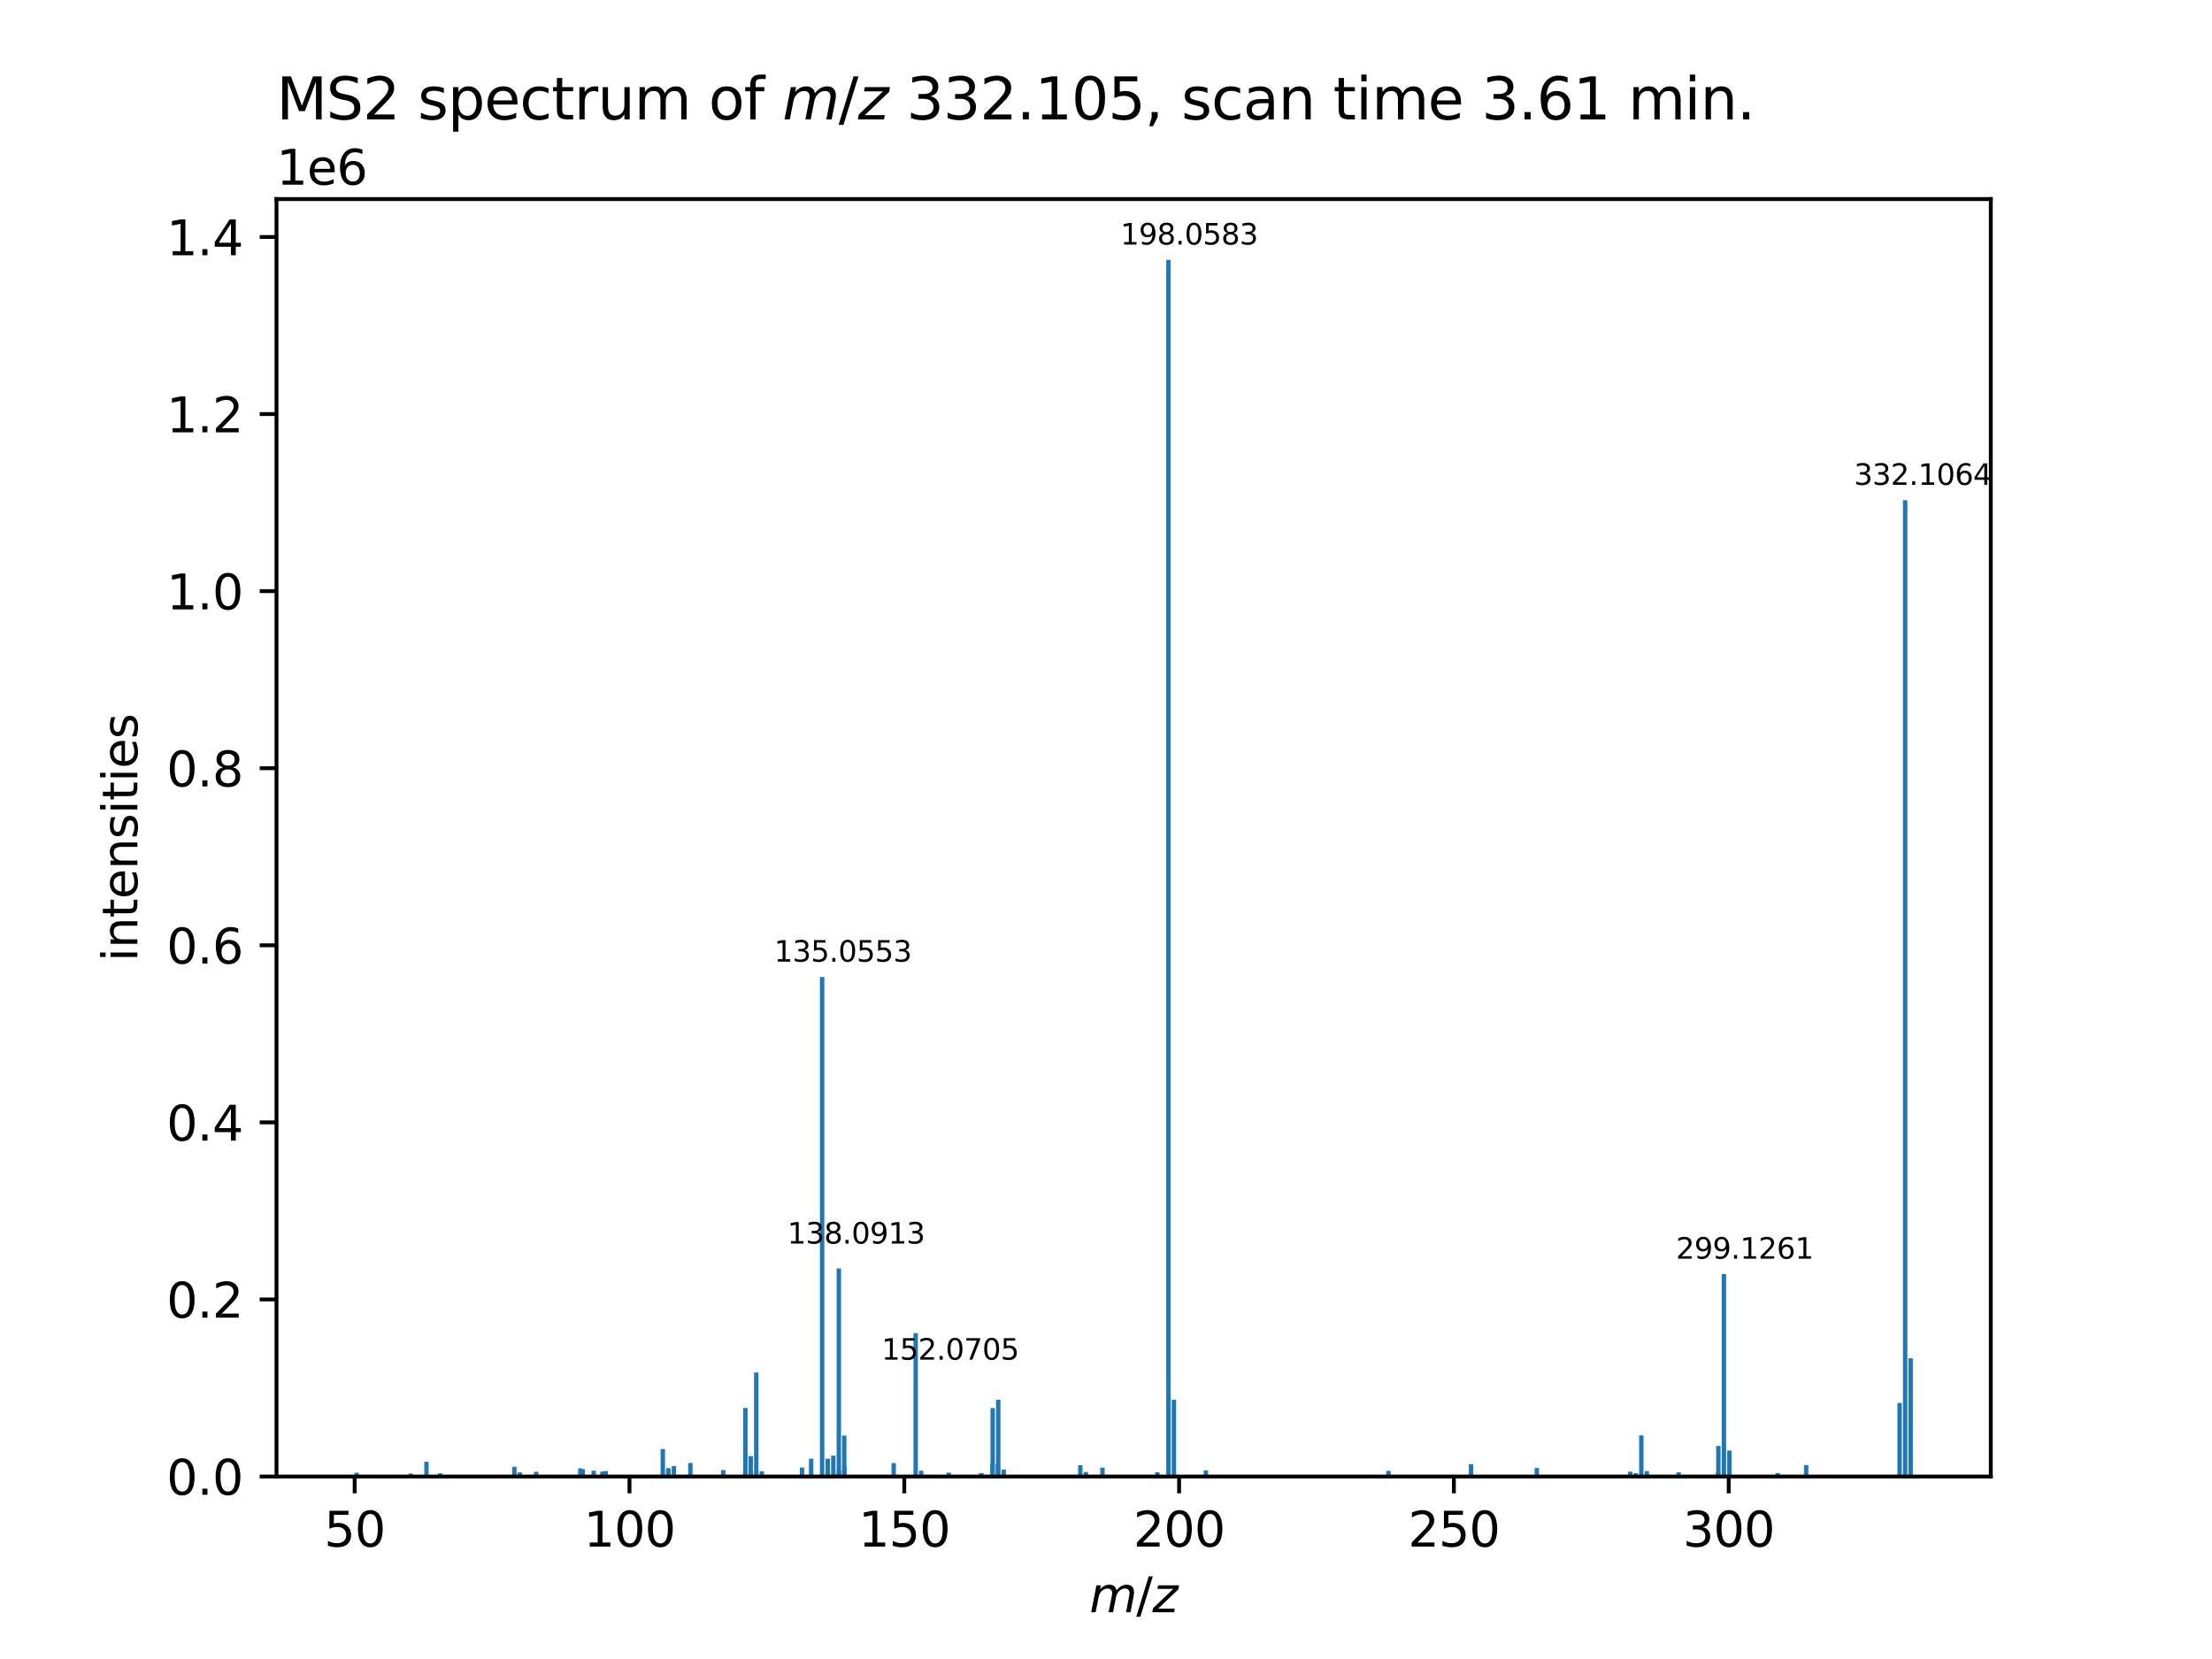 <?xml version="1.0" encoding="utf-8" standalone="no"?>
<!DOCTYPE svg PUBLIC "-//W3C//DTD SVG 1.1//EN"
  "http://www.w3.org/Graphics/SVG/1.1/DTD/svg11.dtd">
<svg xmlns:xlink="http://www.w3.org/1999/xlink" width="460.8pt" height="345.6pt" viewBox="0 0 460.8 345.6" xmlns="http://www.w3.org/2000/svg" version="1.1">
 <defs>
  <style type="text/css">*{stroke-linejoin: round; stroke-linecap: butt}</style>
 </defs>
 <g id="figure_1">
  <g id="patch_1">
   <path d="M 0 345.6 
L 460.8 345.6 
L 460.8 0 
L 0 0 
z
" style="fill: #ffffff"/>
  </g>
  <g id="axes_1">
   <g id="patch_2">
    <path d="M 57.6 307.584 
L 414.72 307.584 
L 414.72 41.472 
L 57.6 41.472 
z
" style="fill: #ffffff"/>
   </g>
   <g id="patch_3">
    <path d="M 73.833 307.584 
L 74.749 307.584 
L 74.749 306.797 
L 73.833 306.797 
z
" clip-path="url(#p0281f2d5b8)" style="fill: #1f77b4"/>
   </g>
   <g id="patch_4">
    <path d="M 85.114 307.584 
L 86.03 307.584 
L 86.03 306.963 
L 85.114 306.963 
z
" clip-path="url(#p0281f2d5b8)" style="fill: #1f77b4"/>
   </g>
   <g id="patch_5">
    <path d="M 88.377 307.584 
L 89.293 307.584 
L 89.293 304.51 
L 88.377 304.51 
z
" clip-path="url(#p0281f2d5b8)" style="fill: #1f77b4"/>
   </g>
   <g id="patch_6">
    <path d="M 91.212 307.584 
L 92.128 307.584 
L 92.128 306.92 
L 91.212 306.92 
z
" clip-path="url(#p0281f2d5b8)" style="fill: #1f77b4"/>
   </g>
   <g id="patch_7">
    <path d="M 106.693 307.584 
L 107.609 307.584 
L 107.609 305.558 
L 106.693 305.558 
z
" clip-path="url(#p0281f2d5b8)" style="fill: #1f77b4"/>
   </g>
   <g id="patch_8">
    <path d="M 107.832 307.584 
L 108.748 307.584 
L 108.748 306.723 
L 107.832 306.723 
z
" clip-path="url(#p0281f2d5b8)" style="fill: #1f77b4"/>
   </g>
   <g id="patch_9">
    <path d="M 111.239 307.584 
L 112.155 307.584 
L 112.155 306.592 
L 111.239 306.592 
z
" clip-path="url(#p0281f2d5b8)" style="fill: #1f77b4"/>
   </g>
   <g id="patch_10">
    <path d="M 120.432 307.584 
L 121.348 307.584 
L 121.348 305.886 
L 120.432 305.886 
z
" clip-path="url(#p0281f2d5b8)" style="fill: #1f77b4"/>
   </g>
   <g id="patch_11">
    <path d="M 120.939 307.584 
L 121.855 307.584 
L 121.855 306.05 
L 120.939 306.05 
z
" clip-path="url(#p0281f2d5b8)" style="fill: #1f77b4"/>
   </g>
   <g id="patch_12">
    <path d="M 123.22 307.584 
L 124.136 307.584 
L 124.136 306.366 
L 123.22 306.366 
z
" clip-path="url(#p0281f2d5b8)" style="fill: #1f77b4"/>
   </g>
   <g id="patch_13">
    <path d="M 125.033 307.584 
L 125.949 307.584 
L 125.949 306.554 
L 125.033 306.554 
z
" clip-path="url(#p0281f2d5b8)" style="fill: #1f77b4"/>
   </g>
   <g id="patch_14">
    <path d="M 125.731 307.584 
L 126.647 307.584 
L 126.647 306.445 
L 125.731 306.445 
z
" clip-path="url(#p0281f2d5b8)" style="fill: #1f77b4"/>
   </g>
   <g id="patch_15">
    <path d="M 137.618 307.584 
L 138.534 307.584 
L 138.534 301.868 
L 137.618 301.868 
z
" clip-path="url(#p0281f2d5b8)" style="fill: #1f77b4"/>
   </g>
   <g id="patch_16">
    <path d="M 138.745 307.584 
L 139.661 307.584 
L 139.661 306.257 
L 138.745 306.257 
z
" clip-path="url(#p0281f2d5b8)" style="fill: #1f77b4"/>
   </g>
   <g id="patch_17">
    <path d="M 138.772 307.584 
L 139.688 307.584 
L 139.688 305.852 
L 138.772 305.852 
z
" clip-path="url(#p0281f2d5b8)" style="fill: #1f77b4"/>
   </g>
   <g id="patch_18">
    <path d="M 139.926 307.584 
L 140.842 307.584 
L 140.842 305.415 
L 139.926 305.415 
z
" clip-path="url(#p0281f2d5b8)" style="fill: #1f77b4"/>
   </g>
   <g id="patch_19">
    <path d="M 143.36 307.584 
L 144.276 307.584 
L 144.276 304.765 
L 143.36 304.765 
z
" clip-path="url(#p0281f2d5b8)" style="fill: #1f77b4"/>
   </g>
   <g id="patch_20">
    <path d="M 150.203 307.584 
L 151.119 307.584 
L 151.119 306.239 
L 150.203 306.239 
z
" clip-path="url(#p0281f2d5b8)" style="fill: #1f77b4"/>
   </g>
   <g id="patch_21">
    <path d="M 154.792 307.584 
L 155.708 307.584 
L 155.708 306.465 
L 154.792 306.465 
z
" clip-path="url(#p0281f2d5b8)" style="fill: #1f77b4"/>
   </g>
   <g id="patch_22">
    <path d="M 154.819 307.584 
L 155.735 307.584 
L 155.735 293.306 
L 154.819 293.306 
z
" clip-path="url(#p0281f2d5b8)" style="fill: #1f77b4"/>
   </g>
   <g id="patch_23">
    <path d="M 155.932 307.584 
L 156.848 307.584 
L 156.848 303.343 
L 155.932 303.343 
z
" clip-path="url(#p0281f2d5b8)" style="fill: #1f77b4"/>
   </g>
   <g id="patch_24">
    <path d="M 155.968 307.584 
L 156.884 307.584 
L 156.884 306.438 
L 155.968 306.438 
z
" clip-path="url(#p0281f2d5b8)" style="fill: #1f77b4"/>
   </g>
   <g id="patch_25">
    <path d="M 157.085 307.584 
L 158.001 307.584 
L 158.001 285.92 
L 157.085 285.92 
z
" clip-path="url(#p0281f2d5b8)" style="fill: #1f77b4"/>
   </g>
   <g id="patch_26">
    <path d="M 158.234 307.584 
L 159.15 307.584 
L 159.15 306.498 
L 158.234 306.498 
z
" clip-path="url(#p0281f2d5b8)" style="fill: #1f77b4"/>
   </g>
   <g id="patch_27">
    <path d="M 166.62 307.584 
L 167.536 307.584 
L 167.536 305.725 
L 166.62 305.725 
z
" clip-path="url(#p0281f2d5b8)" style="fill: #1f77b4"/>
   </g>
   <g id="patch_28">
    <path d="M 168.517 307.584 
L 169.433 307.584 
L 169.433 303.867 
L 168.517 303.867 
z
" clip-path="url(#p0281f2d5b8)" style="fill: #1f77b4"/>
   </g>
   <g id="patch_29">
    <path d="M 170.81 307.584 
L 171.726 307.584 
L 171.726 203.531 
L 170.81 203.531 
z
" clip-path="url(#p0281f2d5b8)" style="fill: #1f77b4"/>
   </g>
   <g id="patch_30">
    <path d="M 171.96 307.584 
L 172.876 307.584 
L 172.876 303.873 
L 171.96 303.873 
z
" clip-path="url(#p0281f2d5b8)" style="fill: #1f77b4"/>
   </g>
   <g id="patch_31">
    <path d="M 171.978 307.584 
L 172.894 307.584 
L 172.894 304.059 
L 171.978 304.059 
z
" clip-path="url(#p0281f2d5b8)" style="fill: #1f77b4"/>
   </g>
   <g id="patch_32">
    <path d="M 173.133 307.584 
L 174.049 307.584 
L 174.049 303.244 
L 173.133 303.244 
z
" clip-path="url(#p0281f2d5b8)" style="fill: #1f77b4"/>
   </g>
   <g id="patch_33">
    <path d="M 174.286 307.584 
L 175.202 307.584 
L 175.202 264.241 
L 174.286 264.241 
z
" clip-path="url(#p0281f2d5b8)" style="fill: #1f77b4"/>
   </g>
   <g id="patch_34">
    <path d="M 174.299 307.584 
L 175.215 307.584 
L 175.215 306.329 
L 174.299 306.329 
z
" clip-path="url(#p0281f2d5b8)" style="fill: #1f77b4"/>
   </g>
   <g id="patch_35">
    <path d="M 175.413 307.584 
L 176.329 307.584 
L 176.329 299.053 
L 175.413 299.053 
z
" clip-path="url(#p0281f2d5b8)" style="fill: #1f77b4"/>
   </g>
   <g id="patch_36">
    <path d="M 175.435 307.584 
L 176.351 307.584 
L 176.351 305.374 
L 175.435 305.374 
z
" clip-path="url(#p0281f2d5b8)" style="fill: #1f77b4"/>
   </g>
   <g id="patch_37">
    <path d="M 185.718 307.584 
L 186.634 307.584 
L 186.634 304.785 
L 185.718 304.785 
z
" clip-path="url(#p0281f2d5b8)" style="fill: #1f77b4"/>
   </g>
   <g id="patch_38">
    <path d="M 190.292 307.584 
L 191.208 307.584 
L 191.208 277.725 
L 190.292 277.725 
z
" clip-path="url(#p0281f2d5b8)" style="fill: #1f77b4"/>
   </g>
   <g id="patch_39">
    <path d="M 191.44 307.584 
L 192.356 307.584 
L 192.356 306.378 
L 191.44 306.378 
z
" clip-path="url(#p0281f2d5b8)" style="fill: #1f77b4"/>
   </g>
   <g id="patch_40">
    <path d="M 197.188 307.584 
L 198.104 307.584 
L 198.104 306.772 
L 197.188 306.772 
z
" clip-path="url(#p0281f2d5b8)" style="fill: #1f77b4"/>
   </g>
   <g id="patch_41">
    <path d="M 203.944 307.584 
L 204.86 307.584 
L 204.86 306.936 
L 203.944 306.936 
z
" clip-path="url(#p0281f2d5b8)" style="fill: #1f77b4"/>
   </g>
   <g id="patch_42">
    <path d="M 203.971 307.584 
L 204.887 307.584 
L 204.887 306.871 
L 203.971 306.871 
z
" clip-path="url(#p0281f2d5b8)" style="fill: #1f77b4"/>
   </g>
   <g id="patch_43">
    <path d="M 206.277 307.584 
L 207.193 307.584 
L 207.193 304.931 
L 206.277 304.931 
z
" clip-path="url(#p0281f2d5b8)" style="fill: #1f77b4"/>
   </g>
   <g id="patch_44">
    <path d="M 206.339 307.584 
L 207.255 307.584 
L 207.255 293.328 
L 206.339 293.328 
z
" clip-path="url(#p0281f2d5b8)" style="fill: #1f77b4"/>
   </g>
   <g id="patch_45">
    <path d="M 207.417 307.584 
L 208.333 307.584 
L 208.333 304.875 
L 207.417 304.875 
z
" clip-path="url(#p0281f2d5b8)" style="fill: #1f77b4"/>
   </g>
   <g id="patch_46">
    <path d="M 207.493 307.584 
L 208.409 307.584 
L 208.409 291.594 
L 207.493 291.594 
z
" clip-path="url(#p0281f2d5b8)" style="fill: #1f77b4"/>
   </g>
   <g id="patch_47">
    <path d="M 208.643 307.584 
L 209.559 307.584 
L 209.559 306.158 
L 208.643 306.158 
z
" clip-path="url(#p0281f2d5b8)" style="fill: #1f77b4"/>
   </g>
   <g id="patch_48">
    <path d="M 224.59 307.584 
L 225.506 307.584 
L 225.506 305.232 
L 224.59 305.232 
z
" clip-path="url(#p0281f2d5b8)" style="fill: #1f77b4"/>
   </g>
   <g id="patch_49">
    <path d="M 225.745 307.584 
L 226.661 307.584 
L 226.661 306.652 
L 225.745 306.652 
z
" clip-path="url(#p0281f2d5b8)" style="fill: #1f77b4"/>
   </g>
   <g id="patch_50">
    <path d="M 229.207 307.584 
L 230.123 307.584 
L 230.123 305.736 
L 229.207 305.736 
z
" clip-path="url(#p0281f2d5b8)" style="fill: #1f77b4"/>
   </g>
   <g id="patch_51">
    <path d="M 240.638 307.584 
L 241.554 307.584 
L 241.554 306.686 
L 240.638 306.686 
z
" clip-path="url(#p0281f2d5b8)" style="fill: #1f77b4"/>
   </g>
   <g id="patch_52">
    <path d="M 242.945 307.584 
L 243.861 307.584 
L 243.861 54.144 
L 242.945 54.144 
z
" clip-path="url(#p0281f2d5b8)" style="fill: #1f77b4"/>
   </g>
   <g id="patch_53">
    <path d="M 244.094 307.584 
L 245.01 307.584 
L 245.01 291.594 
L 244.094 291.594 
z
" clip-path="url(#p0281f2d5b8)" style="fill: #1f77b4"/>
   </g>
   <g id="patch_54">
    <path d="M 250.746 307.584 
L 251.662 307.584 
L 251.662 306.302 
L 250.746 306.302 
z
" clip-path="url(#p0281f2d5b8)" style="fill: #1f77b4"/>
   </g>
   <g id="patch_55">
    <path d="M 288.788 307.584 
L 289.704 307.584 
L 289.704 306.406 
L 288.788 306.406 
z
" clip-path="url(#p0281f2d5b8)" style="fill: #1f77b4"/>
   </g>
   <g id="patch_56">
    <path d="M 305.989 307.584 
L 306.905 307.584 
L 306.905 305.027 
L 305.989 305.027 
z
" clip-path="url(#p0281f2d5b8)" style="fill: #1f77b4"/>
   </g>
   <g id="patch_57">
    <path d="M 319.686 307.584 
L 320.602 307.584 
L 320.602 305.812 
L 319.686 305.812 
z
" clip-path="url(#p0281f2d5b8)" style="fill: #1f77b4"/>
   </g>
   <g id="patch_58">
    <path d="M 339.153 307.584 
L 340.069 307.584 
L 340.069 306.567 
L 339.153 306.567 
z
" clip-path="url(#p0281f2d5b8)" style="fill: #1f77b4"/>
   </g>
   <g id="patch_59">
    <path d="M 340.301 307.584 
L 341.217 307.584 
L 341.217 306.889 
L 340.301 306.889 
z
" clip-path="url(#p0281f2d5b8)" style="fill: #1f77b4"/>
   </g>
   <g id="patch_60">
    <path d="M 341.462 307.584 
L 342.378 307.584 
L 342.378 299.016 
L 341.462 299.016 
z
" clip-path="url(#p0281f2d5b8)" style="fill: #1f77b4"/>
   </g>
   <g id="patch_61">
    <path d="M 342.611 307.584 
L 343.527 307.584 
L 343.527 306.449 
L 342.611 306.449 
z
" clip-path="url(#p0281f2d5b8)" style="fill: #1f77b4"/>
   </g>
   <g id="patch_62">
    <path d="M 349.229 307.584 
L 350.145 307.584 
L 350.145 306.705 
L 349.229 306.705 
z
" clip-path="url(#p0281f2d5b8)" style="fill: #1f77b4"/>
   </g>
   <g id="patch_63">
    <path d="M 357.438 307.584 
L 358.354 307.584 
L 358.354 306.738 
L 357.438 306.738 
z
" clip-path="url(#p0281f2d5b8)" style="fill: #1f77b4"/>
   </g>
   <g id="patch_64">
    <path d="M 357.509 307.584 
L 358.425 307.584 
L 358.425 301.212 
L 357.509 301.212 
z
" clip-path="url(#p0281f2d5b8)" style="fill: #1f77b4"/>
   </g>
   <g id="patch_65">
    <path d="M 358.663 307.584 
L 359.579 307.584 
L 359.579 265.41 
L 358.663 265.41 
z
" clip-path="url(#p0281f2d5b8)" style="fill: #1f77b4"/>
   </g>
   <g id="patch_66">
    <path d="M 359.812 307.584 
L 360.728 307.584 
L 360.728 302.168 
L 359.812 302.168 
z
" clip-path="url(#p0281f2d5b8)" style="fill: #1f77b4"/>
   </g>
   <g id="patch_67">
    <path d="M 369.858 307.584 
L 370.774 307.584 
L 370.774 306.858 
L 369.858 306.858 
z
" clip-path="url(#p0281f2d5b8)" style="fill: #1f77b4"/>
   </g>
   <g id="patch_68">
    <path d="M 375.801 307.584 
L 376.717 307.584 
L 376.717 305.201 
L 375.801 305.201 
z
" clip-path="url(#p0281f2d5b8)" style="fill: #1f77b4"/>
   </g>
   <g id="patch_69">
    <path d="M 395.264 307.584 
L 396.18 307.584 
L 396.18 292.271 
L 395.264 292.271 
z
" clip-path="url(#p0281f2d5b8)" style="fill: #1f77b4"/>
   </g>
   <g id="patch_70">
    <path d="M 396.424 307.584 
L 397.34 307.584 
L 397.34 104.206 
L 396.424 104.206 
z
" clip-path="url(#p0281f2d5b8)" style="fill: #1f77b4"/>
   </g>
   <g id="patch_71">
    <path d="M 397.571 307.584 
L 398.487 307.584 
L 398.487 282.96 
L 397.571 282.96 
z
" clip-path="url(#p0281f2d5b8)" style="fill: #1f77b4"/>
   </g>
   <g id="matplotlib.axis_1">
    <g id="xtick_1">
     <g id="line2d_1">
      <defs>
       <path id="m055f4d649a" d="M 0 0 
L 0 3.5 
" style="stroke: #000000; stroke-width: 0.8"/>
      </defs>
      <g>
       <use xlink:href="#m055f4d649a" x="73.884" y="307.584" style="stroke: #000000; stroke-width: 0.8"/>
      </g>
     </g>
     <g id="text_1">
      <!-- 50 -->
      <g transform="translate(67.522 322.182) scale(0.1 -0.1)">
       <defs>
        <path id="DejaVuSans-35" d="M 691 4666 
L 3169 4666 
L 3169 4134 
L 1269 4134 
L 1269 2991 
Q 1406 3038 1543 3061 
Q 1681 3084 1819 3084 
Q 2600 3084 3056 2656 
Q 3513 2228 3513 1497 
Q 3513 744 3044 326 
Q 2575 -91 1722 -91 
Q 1428 -91 1123 -41 
Q 819 9 494 109 
L 494 744 
Q 775 591 1075 516 
Q 1375 441 1709 441 
Q 2250 441 2565 725 
Q 2881 1009 2881 1497 
Q 2881 1984 2565 2268 
Q 2250 2553 1709 2553 
Q 1456 2553 1204 2497 
Q 953 2441 691 2322 
L 691 4666 
z
" transform="scale(0.016)"/>
        <path id="DejaVuSans-30" d="M 2034 4250 
Q 1547 4250 1301 3770 
Q 1056 3291 1056 2328 
Q 1056 1369 1301 889 
Q 1547 409 2034 409 
Q 2525 409 2770 889 
Q 3016 1369 3016 2328 
Q 3016 3291 2770 3770 
Q 2525 4250 2034 4250 
z
M 2034 4750 
Q 2819 4750 3233 4129 
Q 3647 3509 3647 2328 
Q 3647 1150 3233 529 
Q 2819 -91 2034 -91 
Q 1250 -91 836 529 
Q 422 1150 422 2328 
Q 422 3509 836 4129 
Q 1250 4750 2034 4750 
z
" transform="scale(0.016)"/>
       </defs>
       <use xlink:href="#DejaVuSans-35"/>
       <use xlink:href="#DejaVuSans-30" x="63.623"/>
      </g>
     </g>
    </g>
    <g id="xtick_2">
     <g id="line2d_2">
      <g>
       <use xlink:href="#m055f4d649a" x="131.132" y="307.584" style="stroke: #000000; stroke-width: 0.8"/>
      </g>
     </g>
     <g id="text_2">
      <!-- 100 -->
      <g transform="translate(121.588 322.182) scale(0.1 -0.1)">
       <defs>
        <path id="DejaVuSans-31" d="M 794 531 
L 1825 531 
L 1825 4091 
L 703 3866 
L 703 4441 
L 1819 4666 
L 2450 4666 
L 2450 531 
L 3481 531 
L 3481 0 
L 794 0 
L 794 531 
z
" transform="scale(0.016)"/>
       </defs>
       <use xlink:href="#DejaVuSans-31"/>
       <use xlink:href="#DejaVuSans-30" x="63.623"/>
       <use xlink:href="#DejaVuSans-30" x="127.246"/>
      </g>
     </g>
    </g>
    <g id="xtick_3">
     <g id="line2d_3">
      <g>
       <use xlink:href="#m055f4d649a" x="188.379" y="307.584" style="stroke: #000000; stroke-width: 0.8"/>
      </g>
     </g>
     <g id="text_3">
      <!-- 150 -->
      <g transform="translate(178.835 322.182) scale(0.1 -0.1)">
       <use xlink:href="#DejaVuSans-31"/>
       <use xlink:href="#DejaVuSans-35" x="63.623"/>
       <use xlink:href="#DejaVuSans-30" x="127.246"/>
      </g>
     </g>
    </g>
    <g id="xtick_4">
     <g id="line2d_4">
      <g>
       <use xlink:href="#m055f4d649a" x="245.627" y="307.584" style="stroke: #000000; stroke-width: 0.8"/>
      </g>
     </g>
     <g id="text_4">
      <!-- 200 -->
      <g transform="translate(236.083 322.182) scale(0.1 -0.1)">
       <defs>
        <path id="DejaVuSans-32" d="M 1228 531 
L 3431 531 
L 3431 0 
L 469 0 
L 469 531 
Q 828 903 1448 1529 
Q 2069 2156 2228 2338 
Q 2531 2678 2651 2914 
Q 2772 3150 2772 3378 
Q 2772 3750 2511 3984 
Q 2250 4219 1831 4219 
Q 1534 4219 1204 4116 
Q 875 4013 500 3803 
L 500 4441 
Q 881 4594 1212 4672 
Q 1544 4750 1819 4750 
Q 2544 4750 2975 4387 
Q 3406 4025 3406 3419 
Q 3406 3131 3298 2873 
Q 3191 2616 2906 2266 
Q 2828 2175 2409 1742 
Q 1991 1309 1228 531 
z
" transform="scale(0.016)"/>
       </defs>
       <use xlink:href="#DejaVuSans-32"/>
       <use xlink:href="#DejaVuSans-30" x="63.623"/>
       <use xlink:href="#DejaVuSans-30" x="127.246"/>
      </g>
     </g>
    </g>
    <g id="xtick_5">
     <g id="line2d_5">
      <g>
       <use xlink:href="#m055f4d649a" x="302.874" y="307.584" style="stroke: #000000; stroke-width: 0.8"/>
      </g>
     </g>
     <g id="text_5">
      <!-- 250 -->
      <g transform="translate(293.33 322.182) scale(0.1 -0.1)">
       <use xlink:href="#DejaVuSans-32"/>
       <use xlink:href="#DejaVuSans-35" x="63.623"/>
       <use xlink:href="#DejaVuSans-30" x="127.246"/>
      </g>
     </g>
    </g>
    <g id="xtick_6">
     <g id="line2d_6">
      <g>
       <use xlink:href="#m055f4d649a" x="360.121" y="307.584" style="stroke: #000000; stroke-width: 0.8"/>
      </g>
     </g>
     <g id="text_6">
      <!-- 300 -->
      <g transform="translate(350.578 322.182) scale(0.1 -0.1)">
       <defs>
        <path id="DejaVuSans-33" d="M 2597 2516 
Q 3050 2419 3304 2112 
Q 3559 1806 3559 1356 
Q 3559 666 3084 287 
Q 2609 -91 1734 -91 
Q 1441 -91 1130 -33 
Q 819 25 488 141 
L 488 750 
Q 750 597 1062 519 
Q 1375 441 1716 441 
Q 2309 441 2620 675 
Q 2931 909 2931 1356 
Q 2931 1769 2642 2001 
Q 2353 2234 1838 2234 
L 1294 2234 
L 1294 2753 
L 1863 2753 
Q 2328 2753 2575 2939 
Q 2822 3125 2822 3475 
Q 2822 3834 2567 4026 
Q 2313 4219 1838 4219 
Q 1578 4219 1281 4162 
Q 984 4106 628 3988 
L 628 4550 
Q 988 4650 1302 4700 
Q 1616 4750 1894 4750 
Q 2613 4750 3031 4423 
Q 3450 4097 3450 3541 
Q 3450 3153 3228 2886 
Q 3006 2619 2597 2516 
z
" transform="scale(0.016)"/>
       </defs>
       <use xlink:href="#DejaVuSans-33"/>
       <use xlink:href="#DejaVuSans-30" x="63.623"/>
       <use xlink:href="#DejaVuSans-30" x="127.246"/>
      </g>
     </g>
    </g>
    <g id="text_7">
     <!-- ${m/z}$ -->
     <g transform="translate(226.96 335.861) scale(0.1 -0.1)">
      <defs>
       <path id="DejaVuSans-Oblique-6d" d="M 5747 2113 
L 5338 0 
L 4763 0 
L 5166 2094 
Q 5191 2228 5203 2325 
Q 5216 2422 5216 2491 
Q 5216 2772 5059 2928 
Q 4903 3084 4622 3084 
Q 4203 3084 3875 2770 
Q 3547 2456 3450 1953 
L 3066 0 
L 2491 0 
L 2900 2094 
Q 2925 2209 2937 2307 
Q 2950 2406 2950 2484 
Q 2950 2769 2794 2926 
Q 2638 3084 2363 3084 
Q 1938 3084 1609 2770 
Q 1281 2456 1184 1953 
L 800 0 
L 225 0 
L 909 3500 
L 1484 3500 
L 1375 2956 
Q 1609 3263 1923 3423 
Q 2238 3584 2597 3584 
Q 2978 3584 3223 3384 
Q 3469 3184 3519 2828 
Q 3781 3197 4126 3390 
Q 4472 3584 4856 3584 
Q 5306 3584 5551 3325 
Q 5797 3066 5797 2591 
Q 5797 2488 5784 2364 
Q 5772 2241 5747 2113 
z
" transform="scale(0.016)"/>
       <path id="DejaVuSans-2f" d="M 1625 4666 
L 2156 4666 
L 531 -594 
L 0 -594 
L 1625 4666 
z
" transform="scale(0.016)"/>
       <path id="DejaVuSans-Oblique-7a" d="M 744 3500 
L 3475 3500 
L 3372 2975 
L 738 459 
L 2913 459 
L 2822 0 
L -19 0 
L 84 525 
L 2719 3041 
L 653 3041 
L 744 3500 
z
" transform="scale(0.016)"/>
      </defs>
      <use xlink:href="#DejaVuSans-Oblique-6d" transform="translate(0 0.094)"/>
      <use xlink:href="#DejaVuSans-2f" transform="translate(97.412 0.094)"/>
      <use xlink:href="#DejaVuSans-Oblique-7a" transform="translate(131.104 0.094)"/>
     </g>
    </g>
   </g>
   <g id="matplotlib.axis_2">
    <g id="ytick_1">
     <g id="line2d_7">
      <defs>
       <path id="m1d6b2feb9d" d="M 0 0 
L -3.5 0 
" style="stroke: #000000; stroke-width: 0.8"/>
      </defs>
      <g>
       <use xlink:href="#m1d6b2feb9d" x="57.6" y="307.584" style="stroke: #000000; stroke-width: 0.8"/>
      </g>
     </g>
     <g id="text_8">
      <!-- 0.0 -->
      <g transform="translate(34.697 311.383) scale(0.1 -0.1)">
       <defs>
        <path id="DejaVuSans-2e" d="M 684 794 
L 1344 794 
L 1344 0 
L 684 0 
L 684 794 
z
" transform="scale(0.016)"/>
       </defs>
       <use xlink:href="#DejaVuSans-30"/>
       <use xlink:href="#DejaVuSans-2e" x="63.623"/>
       <use xlink:href="#DejaVuSans-30" x="95.41"/>
      </g>
     </g>
    </g>
    <g id="ytick_2">
     <g id="line2d_8">
      <g>
       <use xlink:href="#m1d6b2feb9d" x="57.6" y="270.696" style="stroke: #000000; stroke-width: 0.8"/>
      </g>
     </g>
     <g id="text_9">
      <!-- 0.2 -->
      <g transform="translate(34.697 274.495) scale(0.1 -0.1)">
       <use xlink:href="#DejaVuSans-30"/>
       <use xlink:href="#DejaVuSans-2e" x="63.623"/>
       <use xlink:href="#DejaVuSans-32" x="95.41"/>
      </g>
     </g>
    </g>
    <g id="ytick_3">
     <g id="line2d_9">
      <g>
       <use xlink:href="#m1d6b2feb9d" x="57.6" y="233.808" style="stroke: #000000; stroke-width: 0.8"/>
      </g>
     </g>
     <g id="text_10">
      <!-- 0.4 -->
      <g transform="translate(34.697 237.607) scale(0.1 -0.1)">
       <defs>
        <path id="DejaVuSans-34" d="M 2419 4116 
L 825 1625 
L 2419 1625 
L 2419 4116 
z
M 2253 4666 
L 3047 4666 
L 3047 1625 
L 3713 1625 
L 3713 1100 
L 3047 1100 
L 3047 0 
L 2419 0 
L 2419 1100 
L 313 1100 
L 313 1709 
L 2253 4666 
z
" transform="scale(0.016)"/>
       </defs>
       <use xlink:href="#DejaVuSans-30"/>
       <use xlink:href="#DejaVuSans-2e" x="63.623"/>
       <use xlink:href="#DejaVuSans-34" x="95.41"/>
      </g>
     </g>
    </g>
    <g id="ytick_4">
     <g id="line2d_10">
      <g>
       <use xlink:href="#m1d6b2feb9d" x="57.6" y="196.919" style="stroke: #000000; stroke-width: 0.8"/>
      </g>
     </g>
     <g id="text_11">
      <!-- 0.6 -->
      <g transform="translate(34.697 200.719) scale(0.1 -0.1)">
       <defs>
        <path id="DejaVuSans-36" d="M 2113 2584 
Q 1688 2584 1439 2293 
Q 1191 2003 1191 1497 
Q 1191 994 1439 701 
Q 1688 409 2113 409 
Q 2538 409 2786 701 
Q 3034 994 3034 1497 
Q 3034 2003 2786 2293 
Q 2538 2584 2113 2584 
z
M 3366 4563 
L 3366 3988 
Q 3128 4100 2886 4159 
Q 2644 4219 2406 4219 
Q 1781 4219 1451 3797 
Q 1122 3375 1075 2522 
Q 1259 2794 1537 2939 
Q 1816 3084 2150 3084 
Q 2853 3084 3261 2657 
Q 3669 2231 3669 1497 
Q 3669 778 3244 343 
Q 2819 -91 2113 -91 
Q 1303 -91 875 529 
Q 447 1150 447 2328 
Q 447 3434 972 4092 
Q 1497 4750 2381 4750 
Q 2619 4750 2861 4703 
Q 3103 4656 3366 4563 
z
" transform="scale(0.016)"/>
       </defs>
       <use xlink:href="#DejaVuSans-30"/>
       <use xlink:href="#DejaVuSans-2e" x="63.623"/>
       <use xlink:href="#DejaVuSans-36" x="95.41"/>
      </g>
     </g>
    </g>
    <g id="ytick_5">
     <g id="line2d_11">
      <g>
       <use xlink:href="#m1d6b2feb9d" x="57.6" y="160.031" style="stroke: #000000; stroke-width: 0.8"/>
      </g>
     </g>
     <g id="text_12">
      <!-- 0.8 -->
      <g transform="translate(34.697 163.83) scale(0.1 -0.1)">
       <defs>
        <path id="DejaVuSans-38" d="M 2034 2216 
Q 1584 2216 1326 1975 
Q 1069 1734 1069 1313 
Q 1069 891 1326 650 
Q 1584 409 2034 409 
Q 2484 409 2743 651 
Q 3003 894 3003 1313 
Q 3003 1734 2745 1975 
Q 2488 2216 2034 2216 
z
M 1403 2484 
Q 997 2584 770 2862 
Q 544 3141 544 3541 
Q 544 4100 942 4425 
Q 1341 4750 2034 4750 
Q 2731 4750 3128 4425 
Q 3525 4100 3525 3541 
Q 3525 3141 3298 2862 
Q 3072 2584 2669 2484 
Q 3125 2378 3379 2068 
Q 3634 1759 3634 1313 
Q 3634 634 3220 271 
Q 2806 -91 2034 -91 
Q 1263 -91 848 271 
Q 434 634 434 1313 
Q 434 1759 690 2068 
Q 947 2378 1403 2484 
z
M 1172 3481 
Q 1172 3119 1398 2916 
Q 1625 2713 2034 2713 
Q 2441 2713 2670 2916 
Q 2900 3119 2900 3481 
Q 2900 3844 2670 4047 
Q 2441 4250 2034 4250 
Q 1625 4250 1398 4047 
Q 1172 3844 1172 3481 
z
" transform="scale(0.016)"/>
       </defs>
       <use xlink:href="#DejaVuSans-30"/>
       <use xlink:href="#DejaVuSans-2e" x="63.623"/>
       <use xlink:href="#DejaVuSans-38" x="95.41"/>
      </g>
     </g>
    </g>
    <g id="ytick_6">
     <g id="line2d_12">
      <g>
       <use xlink:href="#m1d6b2feb9d" x="57.6" y="123.143" style="stroke: #000000; stroke-width: 0.8"/>
      </g>
     </g>
     <g id="text_13">
      <!-- 1.0 -->
      <g transform="translate(34.697 126.942) scale(0.1 -0.1)">
       <use xlink:href="#DejaVuSans-31"/>
       <use xlink:href="#DejaVuSans-2e" x="63.623"/>
       <use xlink:href="#DejaVuSans-30" x="95.41"/>
      </g>
     </g>
    </g>
    <g id="ytick_7">
     <g id="line2d_13">
      <g>
       <use xlink:href="#m1d6b2feb9d" x="57.6" y="86.255" style="stroke: #000000; stroke-width: 0.8"/>
      </g>
     </g>
     <g id="text_14">
      <!-- 1.2 -->
      <g transform="translate(34.697 90.054) scale(0.1 -0.1)">
       <use xlink:href="#DejaVuSans-31"/>
       <use xlink:href="#DejaVuSans-2e" x="63.623"/>
       <use xlink:href="#DejaVuSans-32" x="95.41"/>
      </g>
     </g>
    </g>
    <g id="ytick_8">
     <g id="line2d_14">
      <g>
       <use xlink:href="#m1d6b2feb9d" x="57.6" y="49.367" style="stroke: #000000; stroke-width: 0.8"/>
      </g>
     </g>
     <g id="text_15">
      <!-- 1.4 -->
      <g transform="translate(34.697 53.166) scale(0.1 -0.1)">
       <use xlink:href="#DejaVuSans-31"/>
       <use xlink:href="#DejaVuSans-2e" x="63.623"/>
       <use xlink:href="#DejaVuSans-34" x="95.41"/>
      </g>
     </g>
    </g>
    <g id="text_16">
     <!-- intensities -->
     <g transform="translate(28.617 200.315) rotate(-90) scale(0.1 -0.1)">
      <defs>
       <path id="DejaVuSans-69" d="M 603 3500 
L 1178 3500 
L 1178 0 
L 603 0 
L 603 3500 
z
M 603 4863 
L 1178 4863 
L 1178 4134 
L 603 4134 
L 603 4863 
z
" transform="scale(0.016)"/>
       <path id="DejaVuSans-6e" d="M 3513 2113 
L 3513 0 
L 2938 0 
L 2938 2094 
Q 2938 2591 2744 2837 
Q 2550 3084 2163 3084 
Q 1697 3084 1428 2787 
Q 1159 2491 1159 1978 
L 1159 0 
L 581 0 
L 581 3500 
L 1159 3500 
L 1159 2956 
Q 1366 3272 1645 3428 
Q 1925 3584 2291 3584 
Q 2894 3584 3203 3211 
Q 3513 2838 3513 2113 
z
" transform="scale(0.016)"/>
       <path id="DejaVuSans-74" d="M 1172 4494 
L 1172 3500 
L 2356 3500 
L 2356 3053 
L 1172 3053 
L 1172 1153 
Q 1172 725 1289 603 
Q 1406 481 1766 481 
L 2356 481 
L 2356 0 
L 1766 0 
Q 1100 0 847 248 
Q 594 497 594 1153 
L 594 3053 
L 172 3053 
L 172 3500 
L 594 3500 
L 594 4494 
L 1172 4494 
z
" transform="scale(0.016)"/>
       <path id="DejaVuSans-65" d="M 3597 1894 
L 3597 1613 
L 953 1613 
Q 991 1019 1311 708 
Q 1631 397 2203 397 
Q 2534 397 2845 478 
Q 3156 559 3463 722 
L 3463 178 
Q 3153 47 2828 -22 
Q 2503 -91 2169 -91 
Q 1331 -91 842 396 
Q 353 884 353 1716 
Q 353 2575 817 3079 
Q 1281 3584 2069 3584 
Q 2775 3584 3186 3129 
Q 3597 2675 3597 1894 
z
M 3022 2063 
Q 3016 2534 2758 2815 
Q 2500 3097 2075 3097 
Q 1594 3097 1305 2825 
Q 1016 2553 972 2059 
L 3022 2063 
z
" transform="scale(0.016)"/>
       <path id="DejaVuSans-73" d="M 2834 3397 
L 2834 2853 
Q 2591 2978 2328 3040 
Q 2066 3103 1784 3103 
Q 1356 3103 1142 2972 
Q 928 2841 928 2578 
Q 928 2378 1081 2264 
Q 1234 2150 1697 2047 
L 1894 2003 
Q 2506 1872 2764 1633 
Q 3022 1394 3022 966 
Q 3022 478 2636 193 
Q 2250 -91 1575 -91 
Q 1294 -91 989 -36 
Q 684 19 347 128 
L 347 722 
Q 666 556 975 473 
Q 1284 391 1588 391 
Q 1994 391 2212 530 
Q 2431 669 2431 922 
Q 2431 1156 2273 1281 
Q 2116 1406 1581 1522 
L 1381 1569 
Q 847 1681 609 1914 
Q 372 2147 372 2553 
Q 372 3047 722 3315 
Q 1072 3584 1716 3584 
Q 2034 3584 2315 3537 
Q 2597 3491 2834 3397 
z
" transform="scale(0.016)"/>
      </defs>
      <use xlink:href="#DejaVuSans-69"/>
      <use xlink:href="#DejaVuSans-6e" x="27.783"/>
      <use xlink:href="#DejaVuSans-74" x="91.162"/>
      <use xlink:href="#DejaVuSans-65" x="130.371"/>
      <use xlink:href="#DejaVuSans-6e" x="191.895"/>
      <use xlink:href="#DejaVuSans-73" x="255.273"/>
      <use xlink:href="#DejaVuSans-69" x="307.373"/>
      <use xlink:href="#DejaVuSans-74" x="335.156"/>
      <use xlink:href="#DejaVuSans-69" x="374.365"/>
      <use xlink:href="#DejaVuSans-65" x="402.148"/>
      <use xlink:href="#DejaVuSans-73" x="463.672"/>
     </g>
    </g>
    <g id="text_17">
     <!-- 1e6 -->
     <g transform="translate(57.6 38.472) scale(0.1 -0.1)">
      <use xlink:href="#DejaVuSans-31"/>
      <use xlink:href="#DejaVuSans-65" x="63.623"/>
      <use xlink:href="#DejaVuSans-36" x="125.146"/>
     </g>
    </g>
   </g>
   <g id="patch_72">
    <path d="M 57.6 307.584 
L 57.6 41.472 
" style="fill: none; stroke: #000000; stroke-width: 0.8; stroke-linejoin: miter; stroke-linecap: square"/>
   </g>
   <g id="patch_73">
    <path d="M 414.72 307.584 
L 414.72 41.472 
" style="fill: none; stroke: #000000; stroke-width: 0.8; stroke-linejoin: miter; stroke-linecap: square"/>
   </g>
   <g id="patch_74">
    <path d="M 57.6 307.584 
L 414.72 307.584 
" style="fill: none; stroke: #000000; stroke-width: 0.8; stroke-linejoin: miter; stroke-linecap: square"/>
   </g>
   <g id="patch_75">
    <path d="M 57.6 41.472 
L 414.72 41.472 
" style="fill: none; stroke: #000000; stroke-width: 0.8; stroke-linejoin: miter; stroke-linecap: square"/>
   </g>
   <g id="text_18">
    <!-- 135.0553 -->
    <g transform="translate(161.273 200.327) scale(0.06 -0.06)">
     <use xlink:href="#DejaVuSans-31"/>
     <use xlink:href="#DejaVuSans-33" x="63.623"/>
     <use xlink:href="#DejaVuSans-35" x="127.246"/>
     <use xlink:href="#DejaVuSans-2e" x="190.869"/>
     <use xlink:href="#DejaVuSans-30" x="222.656"/>
     <use xlink:href="#DejaVuSans-35" x="286.279"/>
     <use xlink:href="#DejaVuSans-35" x="349.902"/>
     <use xlink:href="#DejaVuSans-33" x="413.525"/>
    </g>
   </g>
   <g id="text_19">
    <!-- 138.0913 -->
    <g transform="translate(164.03 259.057) scale(0.06 -0.06)">
     <defs>
      <path id="DejaVuSans-39" d="M 703 97 
L 703 672 
Q 941 559 1184 500 
Q 1428 441 1663 441 
Q 2288 441 2617 861 
Q 2947 1281 2994 2138 
Q 2813 1869 2534 1725 
Q 2256 1581 1919 1581 
Q 1219 1581 811 2004 
Q 403 2428 403 3163 
Q 403 3881 828 4315 
Q 1253 4750 1959 4750 
Q 2769 4750 3195 4129 
Q 3622 3509 3622 2328 
Q 3622 1225 3098 567 
Q 2575 -91 1691 -91 
Q 1453 -91 1209 -44 
Q 966 3 703 97 
z
M 1959 2075 
Q 2384 2075 2632 2365 
Q 2881 2656 2881 3163 
Q 2881 3666 2632 3958 
Q 2384 4250 1959 4250 
Q 1534 4250 1286 3958 
Q 1038 3666 1038 3163 
Q 1038 2656 1286 2365 
Q 1534 2075 1959 2075 
z
" transform="scale(0.016)"/>
     </defs>
     <use xlink:href="#DejaVuSans-31"/>
     <use xlink:href="#DejaVuSans-33" x="63.623"/>
     <use xlink:href="#DejaVuSans-38" x="127.246"/>
     <use xlink:href="#DejaVuSans-2e" x="190.869"/>
     <use xlink:href="#DejaVuSans-30" x="222.656"/>
     <use xlink:href="#DejaVuSans-39" x="286.279"/>
     <use xlink:href="#DejaVuSans-31" x="349.902"/>
     <use xlink:href="#DejaVuSans-33" x="413.525"/>
    </g>
   </g>
   <g id="text_20">
    <!-- 152.0705 -->
    <g transform="translate(183.635 283.242) scale(0.06 -0.06)">
     <defs>
      <path id="DejaVuSans-37" d="M 525 4666 
L 3525 4666 
L 3525 4397 
L 1831 0 
L 1172 0 
L 2766 4134 
L 525 4134 
L 525 4666 
z
" transform="scale(0.016)"/>
     </defs>
     <use xlink:href="#DejaVuSans-31"/>
     <use xlink:href="#DejaVuSans-35" x="63.623"/>
     <use xlink:href="#DejaVuSans-32" x="127.246"/>
     <use xlink:href="#DejaVuSans-2e" x="190.869"/>
     <use xlink:href="#DejaVuSans-30" x="222.656"/>
     <use xlink:href="#DejaVuSans-37" x="286.279"/>
     <use xlink:href="#DejaVuSans-30" x="349.902"/>
     <use xlink:href="#DejaVuSans-35" x="413.525"/>
    </g>
   </g>
   <g id="text_21">
    <!-- 198.0583 -->
    <g transform="translate(233.409 50.94) scale(0.06 -0.06)">
     <use xlink:href="#DejaVuSans-31"/>
     <use xlink:href="#DejaVuSans-39" x="63.623"/>
     <use xlink:href="#DejaVuSans-38" x="127.246"/>
     <use xlink:href="#DejaVuSans-2e" x="190.869"/>
     <use xlink:href="#DejaVuSans-30" x="222.656"/>
     <use xlink:href="#DejaVuSans-35" x="286.279"/>
     <use xlink:href="#DejaVuSans-38" x="349.902"/>
     <use xlink:href="#DejaVuSans-33" x="413.525"/>
    </g>
   </g>
   <g id="text_22">
    <!-- 299.1261 -->
    <g transform="translate(349.126 262.206) scale(0.06 -0.06)">
     <use xlink:href="#DejaVuSans-32"/>
     <use xlink:href="#DejaVuSans-39" x="63.623"/>
     <use xlink:href="#DejaVuSans-39" x="127.246"/>
     <use xlink:href="#DejaVuSans-2e" x="190.869"/>
     <use xlink:href="#DejaVuSans-31" x="222.656"/>
     <use xlink:href="#DejaVuSans-32" x="286.279"/>
     <use xlink:href="#DejaVuSans-36" x="349.902"/>
     <use xlink:href="#DejaVuSans-31" x="413.525"/>
    </g>
   </g>
   <g id="text_23">
    <!-- 332.1064 -->
    <g transform="translate(386.23 101.001) scale(0.06 -0.06)">
     <use xlink:href="#DejaVuSans-33"/>
     <use xlink:href="#DejaVuSans-33" x="63.623"/>
     <use xlink:href="#DejaVuSans-32" x="127.246"/>
     <use xlink:href="#DejaVuSans-2e" x="190.869"/>
     <use xlink:href="#DejaVuSans-31" x="222.656"/>
     <use xlink:href="#DejaVuSans-30" x="286.279"/>
     <use xlink:href="#DejaVuSans-36" x="349.902"/>
     <use xlink:href="#DejaVuSans-34" x="413.525"/>
    </g>
   </g>
   <g id="text_24">
    <!-- MS2 spectrum of ${m/z}$ 332.105, scan time 3.61 min. -->
    <g transform="translate(57.6 24.874) scale(0.12 -0.12)">
     <defs>
      <path id="DejaVuSans-4d" d="M 628 4666 
L 1569 4666 
L 2759 1491 
L 3956 4666 
L 4897 4666 
L 4897 0 
L 4281 0 
L 4281 4097 
L 3078 897 
L 2444 897 
L 1241 4097 
L 1241 0 
L 628 0 
L 628 4666 
z
" transform="scale(0.016)"/>
      <path id="DejaVuSans-53" d="M 3425 4513 
L 3425 3897 
Q 3066 4069 2747 4153 
Q 2428 4238 2131 4238 
Q 1616 4238 1336 4038 
Q 1056 3838 1056 3469 
Q 1056 3159 1242 3001 
Q 1428 2844 1947 2747 
L 2328 2669 
Q 3034 2534 3370 2195 
Q 3706 1856 3706 1288 
Q 3706 609 3251 259 
Q 2797 -91 1919 -91 
Q 1588 -91 1214 -16 
Q 841 59 441 206 
L 441 856 
Q 825 641 1194 531 
Q 1563 422 1919 422 
Q 2459 422 2753 634 
Q 3047 847 3047 1241 
Q 3047 1584 2836 1778 
Q 2625 1972 2144 2069 
L 1759 2144 
Q 1053 2284 737 2584 
Q 422 2884 422 3419 
Q 422 4038 858 4394 
Q 1294 4750 2059 4750 
Q 2388 4750 2728 4690 
Q 3069 4631 3425 4513 
z
" transform="scale(0.016)"/>
      <path id="DejaVuSans-20" transform="scale(0.016)"/>
      <path id="DejaVuSans-70" d="M 1159 525 
L 1159 -1331 
L 581 -1331 
L 581 3500 
L 1159 3500 
L 1159 2969 
Q 1341 3281 1617 3432 
Q 1894 3584 2278 3584 
Q 2916 3584 3314 3078 
Q 3713 2572 3713 1747 
Q 3713 922 3314 415 
Q 2916 -91 2278 -91 
Q 1894 -91 1617 61 
Q 1341 213 1159 525 
z
M 3116 1747 
Q 3116 2381 2855 2742 
Q 2594 3103 2138 3103 
Q 1681 3103 1420 2742 
Q 1159 2381 1159 1747 
Q 1159 1113 1420 752 
Q 1681 391 2138 391 
Q 2594 391 2855 752 
Q 3116 1113 3116 1747 
z
" transform="scale(0.016)"/>
      <path id="DejaVuSans-63" d="M 3122 3366 
L 3122 2828 
Q 2878 2963 2633 3030 
Q 2388 3097 2138 3097 
Q 1578 3097 1268 2742 
Q 959 2388 959 1747 
Q 959 1106 1268 751 
Q 1578 397 2138 397 
Q 2388 397 2633 464 
Q 2878 531 3122 666 
L 3122 134 
Q 2881 22 2623 -34 
Q 2366 -91 2075 -91 
Q 1284 -91 818 406 
Q 353 903 353 1747 
Q 353 2603 823 3093 
Q 1294 3584 2113 3584 
Q 2378 3584 2631 3529 
Q 2884 3475 3122 3366 
z
" transform="scale(0.016)"/>
      <path id="DejaVuSans-72" d="M 2631 2963 
Q 2534 3019 2420 3045 
Q 2306 3072 2169 3072 
Q 1681 3072 1420 2755 
Q 1159 2438 1159 1844 
L 1159 0 
L 581 0 
L 581 3500 
L 1159 3500 
L 1159 2956 
Q 1341 3275 1631 3429 
Q 1922 3584 2338 3584 
Q 2397 3584 2469 3576 
Q 2541 3569 2628 3553 
L 2631 2963 
z
" transform="scale(0.016)"/>
      <path id="DejaVuSans-75" d="M 544 1381 
L 544 3500 
L 1119 3500 
L 1119 1403 
Q 1119 906 1312 657 
Q 1506 409 1894 409 
Q 2359 409 2629 706 
Q 2900 1003 2900 1516 
L 2900 3500 
L 3475 3500 
L 3475 0 
L 2900 0 
L 2900 538 
Q 2691 219 2414 64 
Q 2138 -91 1772 -91 
Q 1169 -91 856 284 
Q 544 659 544 1381 
z
M 1991 3584 
L 1991 3584 
z
" transform="scale(0.016)"/>
      <path id="DejaVuSans-6d" d="M 3328 2828 
Q 3544 3216 3844 3400 
Q 4144 3584 4550 3584 
Q 5097 3584 5394 3201 
Q 5691 2819 5691 2113 
L 5691 0 
L 5113 0 
L 5113 2094 
Q 5113 2597 4934 2840 
Q 4756 3084 4391 3084 
Q 3944 3084 3684 2787 
Q 3425 2491 3425 1978 
L 3425 0 
L 2847 0 
L 2847 2094 
Q 2847 2600 2669 2842 
Q 2491 3084 2119 3084 
Q 1678 3084 1418 2786 
Q 1159 2488 1159 1978 
L 1159 0 
L 581 0 
L 581 3500 
L 1159 3500 
L 1159 2956 
Q 1356 3278 1631 3431 
Q 1906 3584 2284 3584 
Q 2666 3584 2933 3390 
Q 3200 3197 3328 2828 
z
" transform="scale(0.016)"/>
      <path id="DejaVuSans-6f" d="M 1959 3097 
Q 1497 3097 1228 2736 
Q 959 2375 959 1747 
Q 959 1119 1226 758 
Q 1494 397 1959 397 
Q 2419 397 2687 759 
Q 2956 1122 2956 1747 
Q 2956 2369 2687 2733 
Q 2419 3097 1959 3097 
z
M 1959 3584 
Q 2709 3584 3137 3096 
Q 3566 2609 3566 1747 
Q 3566 888 3137 398 
Q 2709 -91 1959 -91 
Q 1206 -91 779 398 
Q 353 888 353 1747 
Q 353 2609 779 3096 
Q 1206 3584 1959 3584 
z
" transform="scale(0.016)"/>
      <path id="DejaVuSans-66" d="M 2375 4863 
L 2375 4384 
L 1825 4384 
Q 1516 4384 1395 4259 
Q 1275 4134 1275 3809 
L 1275 3500 
L 2222 3500 
L 2222 3053 
L 1275 3053 
L 1275 0 
L 697 0 
L 697 3053 
L 147 3053 
L 147 3500 
L 697 3500 
L 697 3744 
Q 697 4328 969 4595 
Q 1241 4863 1831 4863 
L 2375 4863 
z
" transform="scale(0.016)"/>
      <path id="DejaVuSans-2c" d="M 750 794 
L 1409 794 
L 1409 256 
L 897 -744 
L 494 -744 
L 750 256 
L 750 794 
z
" transform="scale(0.016)"/>
      <path id="DejaVuSans-61" d="M 2194 1759 
Q 1497 1759 1228 1600 
Q 959 1441 959 1056 
Q 959 750 1161 570 
Q 1363 391 1709 391 
Q 2188 391 2477 730 
Q 2766 1069 2766 1631 
L 2766 1759 
L 2194 1759 
z
M 3341 1997 
L 3341 0 
L 2766 0 
L 2766 531 
Q 2569 213 2275 61 
Q 1981 -91 1556 -91 
Q 1019 -91 701 211 
Q 384 513 384 1019 
Q 384 1609 779 1909 
Q 1175 2209 1959 2209 
L 2766 2209 
L 2766 2266 
Q 2766 2663 2505 2880 
Q 2244 3097 1772 3097 
Q 1472 3097 1187 3025 
Q 903 2953 641 2809 
L 641 3341 
Q 956 3463 1253 3523 
Q 1550 3584 1831 3584 
Q 2591 3584 2966 3190 
Q 3341 2797 3341 1997 
z
" transform="scale(0.016)"/>
     </defs>
     <use xlink:href="#DejaVuSans-4d" transform="translate(0 0.016)"/>
     <use xlink:href="#DejaVuSans-53" transform="translate(86.279 0.016)"/>
     <use xlink:href="#DejaVuSans-32" transform="translate(149.756 0.016)"/>
     <use xlink:href="#DejaVuSans-20" transform="translate(213.379 0.016)"/>
     <use xlink:href="#DejaVuSans-73" transform="translate(245.166 0.016)"/>
     <use xlink:href="#DejaVuSans-70" transform="translate(297.266 0.016)"/>
     <use xlink:href="#DejaVuSans-65" transform="translate(360.742 0.016)"/>
     <use xlink:href="#DejaVuSans-63" transform="translate(422.266 0.016)"/>
     <use xlink:href="#DejaVuSans-74" transform="translate(477.246 0.016)"/>
     <use xlink:href="#DejaVuSans-72" transform="translate(516.455 0.016)"/>
     <use xlink:href="#DejaVuSans-75" transform="translate(557.568 0.016)"/>
     <use xlink:href="#DejaVuSans-6d" transform="translate(620.947 0.016)"/>
     <use xlink:href="#DejaVuSans-20" transform="translate(718.359 0.016)"/>
     <use xlink:href="#DejaVuSans-6f" transform="translate(750.146 0.016)"/>
     <use xlink:href="#DejaVuSans-66" transform="translate(811.328 0.016)"/>
     <use xlink:href="#DejaVuSans-20" transform="translate(846.533 0.016)"/>
     <use xlink:href="#DejaVuSans-Oblique-6d" transform="translate(878.32 0.016)"/>
     <use xlink:href="#DejaVuSans-2f" transform="translate(975.732 0.016)"/>
     <use xlink:href="#DejaVuSans-Oblique-7a" transform="translate(1009.424 0.016)"/>
     <use xlink:href="#DejaVuSans-20" transform="translate(1061.914 0.016)"/>
     <use xlink:href="#DejaVuSans-33" transform="translate(1093.701 0.016)"/>
     <use xlink:href="#DejaVuSans-33" transform="translate(1157.324 0.016)"/>
     <use xlink:href="#DejaVuSans-32" transform="translate(1220.947 0.016)"/>
     <use xlink:href="#DejaVuSans-2e" transform="translate(1284.57 0.016)"/>
     <use xlink:href="#DejaVuSans-31" transform="translate(1316.357 0.016)"/>
     <use xlink:href="#DejaVuSans-30" transform="translate(1379.98 0.016)"/>
     <use xlink:href="#DejaVuSans-35" transform="translate(1443.604 0.016)"/>
     <use xlink:href="#DejaVuSans-2c" transform="translate(1507.227 0.016)"/>
     <use xlink:href="#DejaVuSans-20" transform="translate(1539.014 0.016)"/>
     <use xlink:href="#DejaVuSans-73" transform="translate(1570.801 0.016)"/>
     <use xlink:href="#DejaVuSans-63" transform="translate(1622.9 0.016)"/>
     <use xlink:href="#DejaVuSans-61" transform="translate(1677.881 0.016)"/>
     <use xlink:href="#DejaVuSans-6e" transform="translate(1739.16 0.016)"/>
     <use xlink:href="#DejaVuSans-20" transform="translate(1802.539 0.016)"/>
     <use xlink:href="#DejaVuSans-74" transform="translate(1834.326 0.016)"/>
     <use xlink:href="#DejaVuSans-69" transform="translate(1873.535 0.016)"/>
     <use xlink:href="#DejaVuSans-6d" transform="translate(1901.318 0.016)"/>
     <use xlink:href="#DejaVuSans-65" transform="translate(1998.73 0.016)"/>
     <use xlink:href="#DejaVuSans-20" transform="translate(2060.254 0.016)"/>
     <use xlink:href="#DejaVuSans-33" transform="translate(2092.041 0.016)"/>
     <use xlink:href="#DejaVuSans-2e" transform="translate(2155.664 0.016)"/>
     <use xlink:href="#DejaVuSans-36" transform="translate(2187.451 0.016)"/>
     <use xlink:href="#DejaVuSans-31" transform="translate(2251.074 0.016)"/>
     <use xlink:href="#DejaVuSans-20" transform="translate(2314.697 0.016)"/>
     <use xlink:href="#DejaVuSans-6d" transform="translate(2346.484 0.016)"/>
     <use xlink:href="#DejaVuSans-69" transform="translate(2443.896 0.016)"/>
     <use xlink:href="#DejaVuSans-6e" transform="translate(2471.68 0.016)"/>
     <use xlink:href="#DejaVuSans-2e" transform="translate(2535.059 0.016)"/>
    </g>
   </g>
  </g>
 </g>
 <defs>
  <clipPath id="p0281f2d5b8">
   <rect x="57.6" y="41.472" width="357.12" height="266.112"/>
  </clipPath>
 </defs>
</svg>
